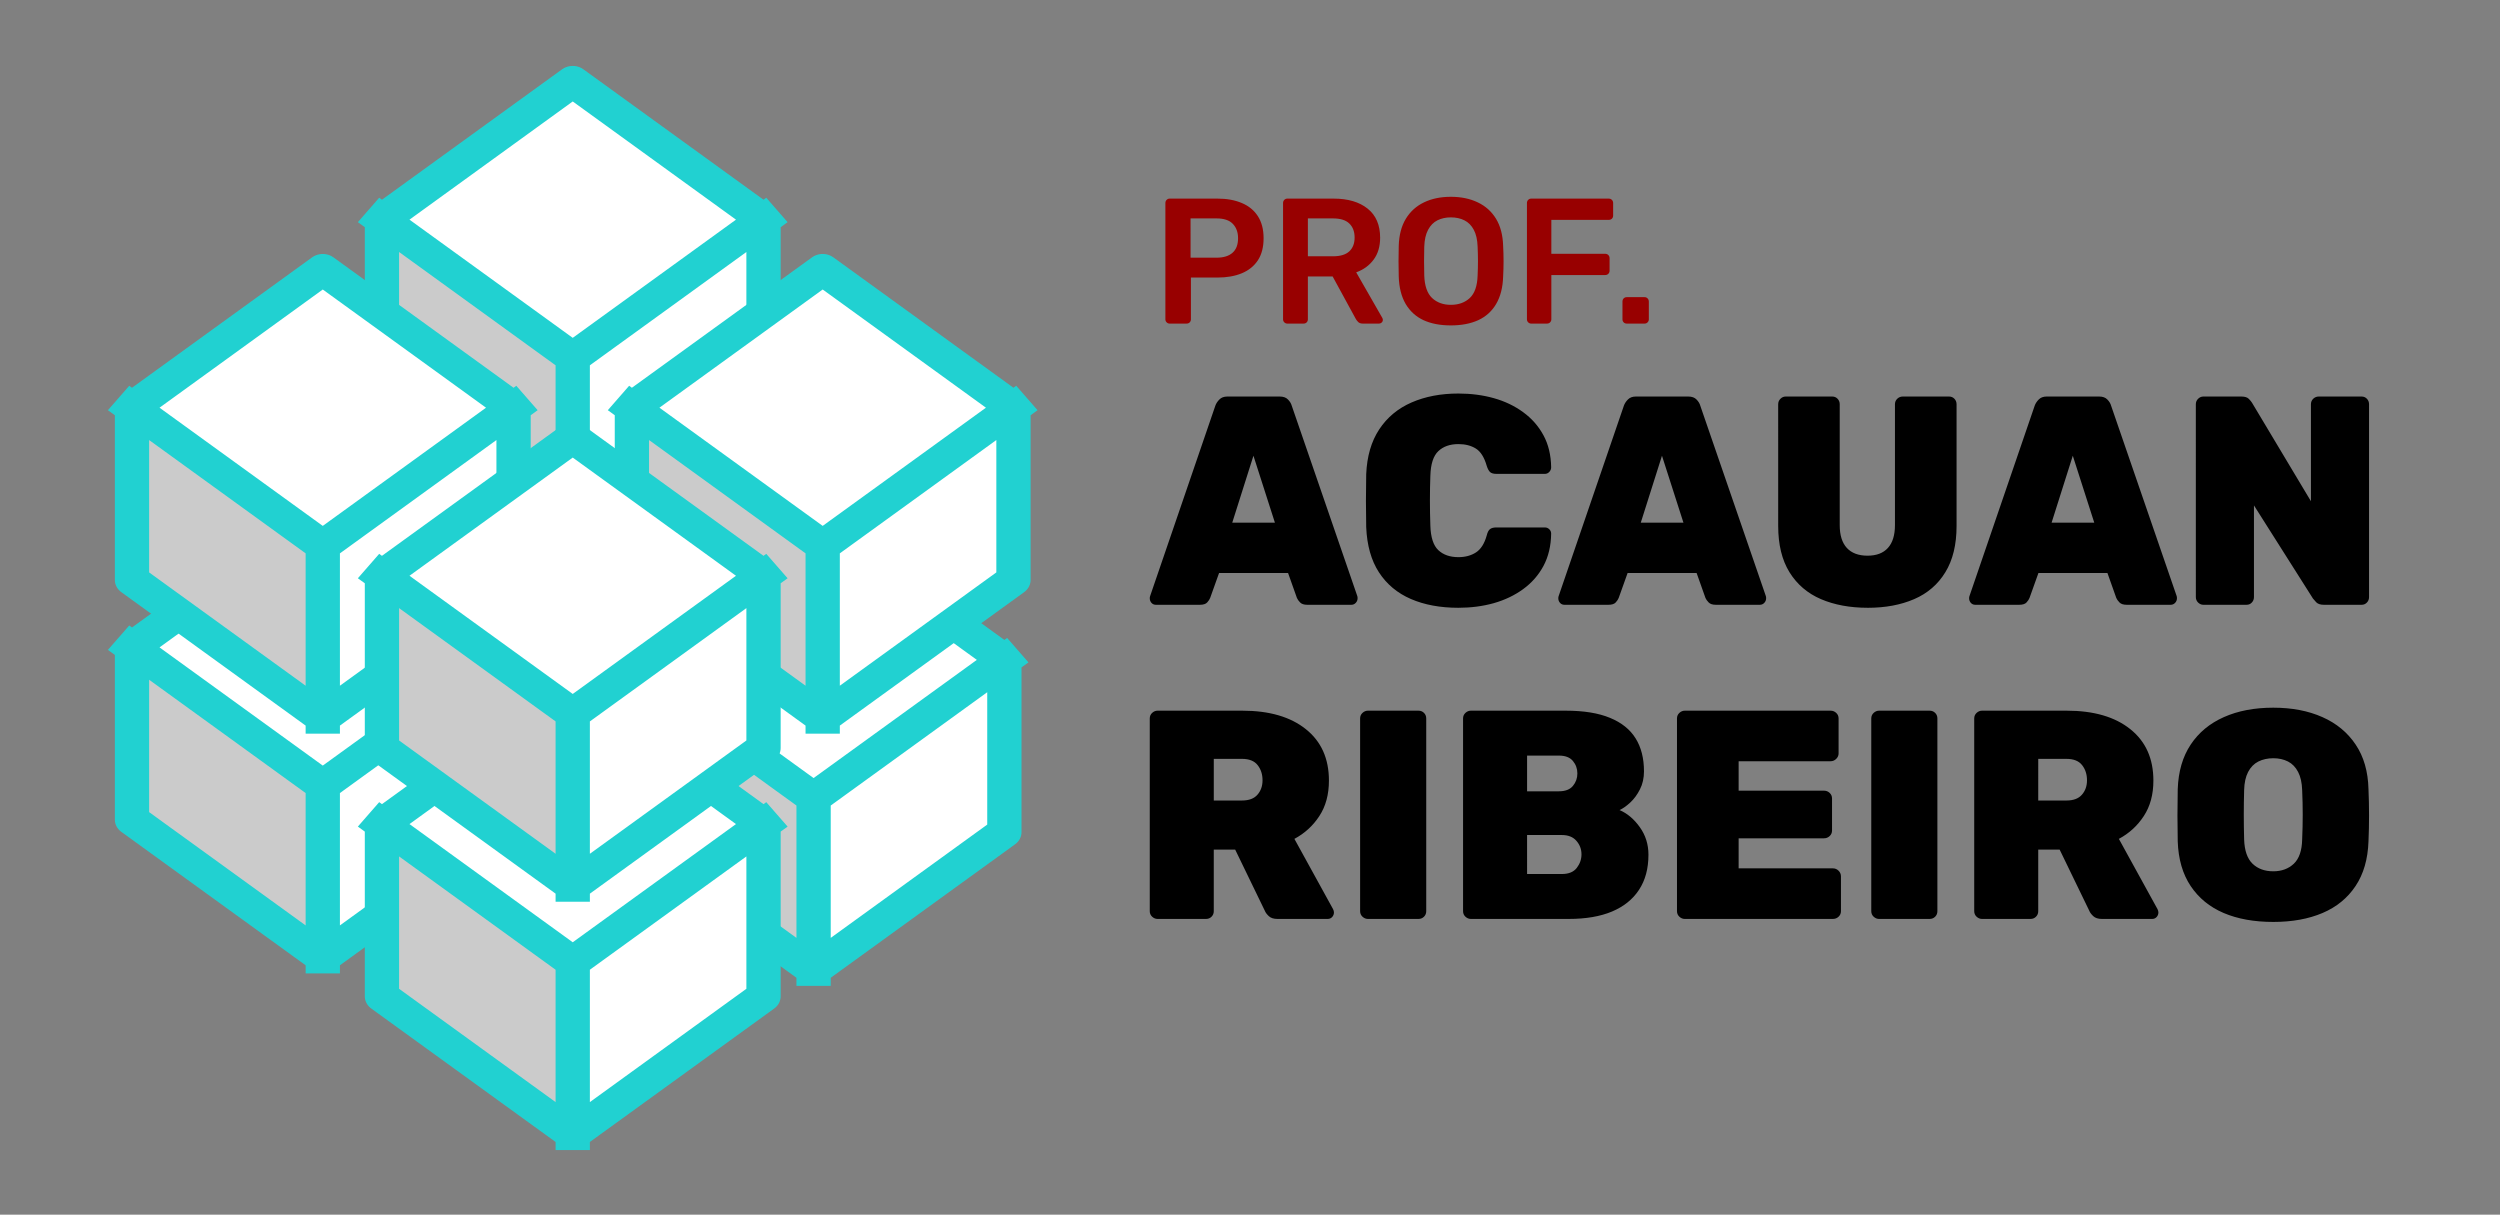 <?xml version="1.0" encoding="UTF-8" standalone="no"?>
<svg
   version="1.1"
   viewBox="0 0 560.078 272.125"
   fill="none"
   stroke="none"
   stroke-linecap="square"
   stroke-miterlimit="10"
   id="svg227"
   sodipodi:docname="LOGO-PROF-ACAUAN.svg"
   inkscape:version="1.2 (1:1.2.1+202207142221+cd75a1ee6d)"
   width="560.078"
   height="272.125"
   inkscape:export-filename="LOGO-PROF-ACAUAN.png"
   inkscape:export-xdpi="96"
   inkscape:export-ydpi="96"
   xmlns:inkscape="http://www.inkscape.org/namespaces/inkscape"
   xmlns:sodipodi="http://sodipodi.sourceforge.net/DTD/sodipodi-0.dtd"
   xmlns="http://www.w3.org/2000/svg"
   xmlns:svg="http://www.w3.org/2000/svg">
  <rect x="0" y="0" width="560.078" height="272.125" fill="#808080" stroke="none"/>
  <defs
     id="defs231" />
  <sodipodi:namedview
     id="namedview229"
     pagecolor="#ffffff"
     bordercolor="#666666"
     borderopacity="1.0"
     inkscape:showpageshadow="2"
     inkscape:pageopacity="0.0"
     inkscape:pagecheckerboard="0"
     inkscape:deskcolor="#d1d1d1"
     showgrid="false"
     inkscape:zoom="1.310467"
     inkscape:cx="232.74146"
     inkscape:cy="112.17375"
     inkscape:window-width="1680"
     inkscape:window-height="981"
     inkscape:window-x="1920"
     inkscape:window-y="32"
     inkscape:window-maximized="1"
     inkscape:current-layer="g517" />
  <clipPath
     id="p.0">
    <path
       d="M 0,0 H 560.869 V 291.926 H 0 Z"
       clip-rule="nonzero"
       id="path2" />
  </clipPath>
  <g
     clip-path="url(#p.0)"
     id="g225"
     inkscape:label="logo-prof-acauan">
    <g
       id="g517"
       inkscape:label="texto">
      <path
         fill="#000000"
         d="m 259.316,205.869 q -0.656,0 -1.203,-0.5 -0.531,-0.5 -0.531,-1.234 v -43.188 q 0,-0.734 0.531,-1.234 0.547,-0.5 1.203,-0.5 h 19 q 9.062,0 14.234,4.141 5.172,4.125 5.172,11.516 0,4.672 -2.141,7.938 -2.125,3.266 -5.594,5.125 l 8.656,15.734 q 0.203,0.406 0.203,0.734 0,0.609 -0.406,1.047 -0.391,0.422 -0.984,0.422 h -11.266 q -1.266,0 -1.938,-0.625 -0.672,-0.641 -0.875,-1.172 l -6.656,-13.734 h -4.797 v 13.797 q 0,0.734 -0.5,1.234 -0.5,0.5 -1.234,0.5 z m 12.609,-26.531 h 6.328 q 2.328,0 3.453,-1.297 1.141,-1.297 1.141,-3.234 0,-2 -1.094,-3.391 -1.094,-1.406 -3.5,-1.406 h -6.328 z m 34.517,26.531 q -0.656,0 -1.203,-0.5 -0.531,-0.5 -0.531,-1.234 v -43.188 q 0,-0.734 0.531,-1.234 0.547,-0.5 1.203,-0.5 h 11.344 q 0.734,0 1.234,0.5 0.5,0.5 0.5,1.234 v 43.188 q 0,0.734 -0.5,1.234 -0.5,0.5 -1.234,0.5 z m 23.063,0 q -0.656,0 -1.203,-0.5 -0.531,-0.5 -0.531,-1.234 v -43.188 q 0,-0.734 0.531,-1.234 0.547,-0.5 1.203,-0.5 h 21.266 q 6.062,0 9.922,1.609 3.875,1.594 5.734,4.594 1.875,3 1.875,7.391 0,2.266 -0.906,4.031 -0.891,1.766 -2.156,2.938 -1.266,1.172 -2.406,1.703 2.609,1.125 4.531,3.828 1.938,2.703 1.938,6.172 0,4.656 -2.109,7.859 -2.094,3.203 -6.062,4.875 -3.953,1.656 -9.688,1.656 z m 12.609,-10.062 h 7.797 q 2.266,0 3.328,-1.359 1.062,-1.375 1.062,-3.047 0,-1.734 -1.141,-3.031 -1.125,-1.297 -3.25,-1.297 h -7.797 z m 0,-18.531 h 7.125 q 2.141,0 3.141,-1.203 1,-1.203 1,-2.797 0,-1.594 -1,-2.797 -1,-1.203 -3.141,-1.203 h -7.125 z m 35.317,28.594 q -0.656,0 -1.203,-0.5 -0.531,-0.5 -0.531,-1.234 v -43.188 q 0,-0.734 0.531,-1.234 0.547,-0.5 1.203,-0.5 h 32.672 q 0.734,0 1.266,0.5 0.531,0.5 0.531,1.234 v 7.859 q 0,0.672 -0.531,1.203 -0.531,0.531 -1.266,0.531 H 389.509 v 6.594 h 19.125 q 0.734,0 1.266,0.5 0.531,0.5 0.531,1.234 v 7.203 q 0,0.734 -0.531,1.234 -0.531,0.5 -1.266,0.5 h -19.125 v 6.734 h 21.125 q 0.734,0 1.266,0.531 0.531,0.531 0.531,1.266 v 7.797 q 0,0.734 -0.531,1.234 -0.531,0.5 -1.266,0.5 z m 43.527,0 q -0.656,0 -1.203,-0.5 -0.531,-0.5 -0.531,-1.234 v -43.188 q 0,-0.734 0.531,-1.234 0.547,-0.5 1.203,-0.5 h 11.344 q 0.734,0 1.234,0.5 0.5,0.5 0.5,1.234 v 43.188 q 0,0.734 -0.5,1.234 -0.5,0.5 -1.234,0.5 z m 23.063,0 q -0.656,0 -1.203,-0.5 -0.531,-0.5 -0.531,-1.234 v -43.188 q 0,-0.734 0.531,-1.234 0.547,-0.5 1.203,-0.5 h 19 q 9.062,0 14.234,4.141 5.172,4.125 5.172,11.516 0,4.672 -2.141,7.938 -2.125,3.266 -5.594,5.125 l 8.656,15.734 q 0.203,0.406 0.203,0.734 0,0.609 -0.406,1.047 -0.391,0.422 -0.984,0.422 h -11.266 q -1.266,0 -1.938,-0.625 -0.672,-0.641 -0.875,-1.172 l -6.656,-13.734 h -4.797 v 13.797 q 0,0.734 -0.5,1.234 -0.5,0.5 -1.234,0.5 z m 12.609,-26.531 h 6.328 q 2.328,0 3.453,-1.297 1.141,-1.297 1.141,-3.234 0,-2 -1.094,-3.391 -1.094,-1.406 -3.5,-1.406 h -6.328 z m 52.656,27.203 q -6.406,0 -11.109,-2 -4.688,-2 -7.391,-6.031 -2.703,-4.031 -2.906,-10.031 -0.062,-2.812 -0.062,-5.766 0,-2.969 0.062,-5.906 0.203,-5.938 2.906,-10 2.703,-4.062 7.438,-6.156 4.734,-2.109 11.062,-2.109 6.266,0 11,2.109 4.734,2.094 7.453,6.156 2.734,4.062 2.875,10 0.125,2.938 0.125,5.906 0,2.953 -0.125,5.766 -0.203,6 -2.906,10.031 -2.688,4.031 -7.391,6.031 -4.703,2 -11.031,2 z m 0,-11.344 q 2.797,0 4.594,-1.688 1.797,-1.703 1.875,-5.438 0.125,-2.859 0.125,-5.562 0,-2.703 -0.125,-5.5 -0.078,-2.469 -0.906,-4.062 -0.828,-1.609 -2.266,-2.344 -1.438,-0.734 -3.297,-0.734 -1.875,0 -3.344,0.734 -1.453,0.734 -2.297,2.344 -0.828,1.594 -0.891,4.062 -0.078,2.797 -0.078,5.5 0,2.703 0.078,5.562 0.125,3.734 1.891,5.438 1.766,1.688 4.641,1.688 z"
         fill-rule="nonzero"
         id="path223"
         inkscape:label="ribeiro" />
      <path
         fill="#000000"
         d="m 258.935,135.492 q -0.571,0 -0.962,-0.422 -0.391,-0.438 -0.391,-1.047 0,-0.266 0.075,-0.469 L 272.27,90.898 q 0.256,-0.734 0.902,-1.391 0.646,-0.672 1.789,-0.672 h 11.742 q 1.218,0 1.849,0.672 0.646,0.656 0.842,1.391 L 304.083,133.554 q 0.06,0.203 0.06,0.469 0,0.609 -0.421,1.047 -0.406,0.422 -0.977,0.422 h -9.878 q -1.098,0 -1.609,-0.531 -0.511,-0.531 -0.707,-1 l -1.985,-5.594 h -15.455 l -2,5.594 q -0.18,0.469 -0.662,1 -0.481,0.531 -1.639,0.531 z m 17.124,-18.391 h 9.562 l -4.811,-15 z m 50.67,19.062 q -6.089,0 -10.644,-1.969 -4.555,-1.969 -7.156,-5.969 -2.601,-4 -2.857,-10.125 -0.06,-2.734 -0.06,-5.859 0,-3.141 0.06,-6.016 0.256,-6 2.917,-10.031 2.661,-4.031 7.247,-6.031 4.585,-2 10.494,-2 4.225,0 7.908,1.031 3.698,1.031 6.585,3.141 2.887,2.094 4.555,5.172 1.669,3.062 1.729,7.187 0,0.594 -0.421,1.031 -0.406,0.438 -0.992,0.438 h -10.84 q -0.962,0 -1.413,-0.391 -0.451,-0.406 -0.767,-1.406 -0.827,-2.875 -2.436,-3.875 -1.609,-1 -3.909,-1 -2.826,0 -4.495,1.578 -1.669,1.562 -1.789,5.5 -0.195,5.453 0,11.188 0.12,3.938 1.789,5.5 1.669,1.562 4.495,1.562 2.3,0 3.939,-1.062 1.639,-1.062 2.406,-3.797 0.256,-1.062 0.737,-1.422 0.481,-0.375 1.443,-0.375 h 10.84 q 0.586,0 0.992,0.406 0.421,0.391 0.421,0.984 -0.06,4.141 -1.729,7.25 -1.669,3.094 -4.555,5.188 -2.887,2.094 -6.585,3.141 -3.683,1.031 -7.908,1.031 z m 23.729,-0.672 q -0.571,0 -0.962,-0.422 -0.391,-0.438 -0.391,-1.047 0,-0.266 0.075,-0.469 l 14.614,-42.656 q 0.256,-0.734 0.902,-1.391 0.646,-0.672 1.789,-0.672 h 11.742 q 1.218,0 1.849,0.672 0.646,0.656 0.842,1.391 l 14.689,42.656 q 0.06,0.203 0.06,0.469 0,0.609 -0.421,1.047 -0.406,0.422 -0.977,0.422 h -9.878 q -1.098,0 -1.609,-0.531 -0.511,-0.531 -0.707,-1 l -1.985,-5.594 H 364.636 l -2,5.594 q -0.18,0.469 -0.662,1 -0.481,0.531 -1.639,0.531 z m 17.124,-18.391 h 9.562 l -4.811,-15 z m 50.857,19.062 q -5.969,0 -10.494,-1.938 -4.51,-1.938 -7.051,-6.031 -2.526,-4.094 -2.526,-10.359 V 90.57 q 0,-0.734 0.511,-1.234 0.511,-0.5 1.158,-0.5 h 10.449 q 0.707,0 1.188,0.5 0.481,0.5 0.481,1.234 v 27.062 q 0,3.391 1.594,5.125 1.609,1.734 4.631,1.734 3.007,0 4.57,-1.734 1.579,-1.734 1.579,-5.125 V 90.57 q 0,-0.734 0.511,-1.234 0.526,-0.5 1.233,-0.5 h 10.389 q 0.707,0 1.188,0.5 0.481,0.5 0.481,1.234 v 27.266 q 0,6.266 -2.511,10.359 -2.496,4.094 -6.991,6.031 -4.48,1.938 -10.389,1.938 z m 24.055,-0.672 q -0.571,0 -0.962,-0.422 -0.391,-0.438 -0.391,-1.047 0,-0.266 0.075,-0.469 l 14.614,-42.656 q 0.256,-0.734 0.902,-1.391 0.646,-0.672 1.789,-0.672 h 11.742 q 1.218,0 1.849,0.672 0.646,0.656 0.842,1.391 l 14.689,42.656 q 0.06,0.203 0.06,0.469 0,0.609 -0.421,1.047 -0.406,0.422 -0.977,0.422 h -9.878 q -1.098,0 -1.609,-0.531 -0.511,-0.531 -0.707,-1 l -1.985,-5.594 h -15.455 l -2,5.594 q -0.18,0.469 -0.662,1 -0.481,0.531 -1.639,0.531 z m 17.124,-18.391 h 9.562 l -4.811,-15 z m 33.986,18.391 q -0.631,0 -1.158,-0.5 -0.511,-0.5 -0.511,-1.234 V 90.57 q 0,-0.734 0.511,-1.234 0.526,-0.5 1.158,-0.5 h 8.54 q 1.158,0 1.669,0.531 0.511,0.531 0.707,0.859 l 13.2,22.062 V 90.57 q 0,-0.734 0.511,-1.234 0.526,-0.5 1.233,-0.5 h 9.622 q 0.692,0 1.173,0.5 0.481,0.5 0.481,1.234 v 43.187 q 0,0.734 -0.481,1.234 -0.481,0.5 -1.173,0.5 h -8.479 q -1.143,0 -1.699,-0.562 -0.541,-0.578 -0.737,-0.844 l -13.215,-20.859 v 20.531 q 0,0.734 -0.481,1.234 -0.466,0.5 -1.173,0.5 z"
         fill-rule="nonzero"
         id="path221"
         inkscape:label="acauan"
         style="stroke-width:0.981" />
      <path
         fill="#980000"
         d="m 262.036,72.495 q -0.391,0 -0.672,-0.281 -0.281,-0.281 -0.281,-0.672 V 45.495 q 0,-0.438 0.281,-0.719 0.281,-0.281 0.672,-0.281 h 10.719 q 3.125,0 5.438,0.984 2.328,0.969 3.609,2.953 1.281,1.984 1.281,4.937 0,3 -1.281,4.953 -1.281,1.938 -3.609,2.906 -2.312,0.953 -5.438,0.953 h -5.953 v 9.359 q 0,0.391 -0.266,0.672 -0.266,0.281 -0.703,0.281 z m 4.688,-14.766 h 5.828 q 2.328,0 3.562,-1.094 1.25,-1.094 1.25,-3.266 0,-2 -1.172,-3.219 -1.156,-1.219 -3.641,-1.219 h -5.828 z m 21.672,14.766 q -0.391,0 -0.672,-0.281 -0.281,-0.281 -0.281,-0.672 V 45.495 q 0,-0.438 0.281,-0.719 0.281,-0.281 0.672,-0.281 h 10.359 q 4.844,0 7.641,2.25 2.797,2.234 2.797,6.516 0,2.953 -1.469,4.922 -1.453,1.953 -3.891,2.828 l 5.844,10.203 q 0.125,0.234 0.125,0.438 0,0.359 -0.266,0.609 -0.266,0.234 -0.578,0.234 h -3.641 q -0.688,0 -1.047,-0.359 -0.359,-0.359 -0.547,-0.719 l -5.172,-9.484 h -5.547 v 9.609 q 0,0.391 -0.266,0.672 -0.266,0.281 -0.703,0.281 z m 4.609,-15.078 h 5.625 q 2.453,0 3.641,-1.094 1.203,-1.109 1.203,-3.109 0,-2 -1.188,-3.141 -1.172,-1.141 -3.656,-1.141 h -5.625 z m 32.027,15.484 q -3.562,0 -6.125,-1.172 -2.547,-1.188 -4,-3.641 -1.438,-2.469 -1.547,-6.156 -0.047,-1.719 -0.047,-3.391 0,-1.688 0.047,-3.453 0.109,-3.641 1.594,-6.078 1.484,-2.438 4.062,-3.672 2.578,-1.25 6.016,-1.25 3.438,0 6.031,1.25 2.609,1.234 4.094,3.672 1.484,2.438 1.594,6.078 0.094,1.766 0.094,3.453 0,1.672 -0.094,3.391 -0.109,3.688 -1.562,6.156 -1.438,2.453 -4.016,3.641 -2.578,1.172 -6.141,1.172 z m 0,-4.609 q 2.609,0 4.25,-1.531 1.641,-1.547 1.75,-5.031 0.078,-1.75 0.078,-3.25 0,-1.5 -0.078,-3.219 -0.078,-2.328 -0.859,-3.781 -0.781,-1.469 -2.109,-2.125 -1.312,-0.656 -3.031,-0.656 -1.672,0 -3,0.656 -1.312,0.656 -2.094,2.125 -0.781,1.453 -0.859,3.781 -0.047,1.719 -0.047,3.219 0,1.5 0.047,3.25 0.125,3.484 1.75,5.031 1.641,1.531 4.203,1.531 z m 18.003,4.203 q -0.391,0 -0.672,-0.281 -0.281,-0.281 -0.281,-0.672 V 45.495 q 0,-0.438 0.281,-0.719 0.281,-0.281 0.672,-0.281 h 17.359 q 0.438,0 0.719,0.281 0.281,0.281 0.281,0.719 v 2.797 q 0,0.438 -0.281,0.703 -0.281,0.266 -0.719,0.266 h -12.844 v 7.594 h 12.047 q 0.438,0 0.719,0.281 0.281,0.281 0.281,0.719 v 2.797 q 0,0.406 -0.281,0.688 -0.281,0.281 -0.719,0.281 h -12.047 v 9.922 q 0,0.391 -0.281,0.672 -0.266,0.281 -0.719,0.281 z m 21.401,0 q -0.406,0 -0.688,-0.281 -0.266,-0.281 -0.266,-0.672 v -3.969 q 0,-0.438 0.266,-0.719 0.281,-0.281 0.688,-0.281 h 4 q 0.406,0 0.672,0.281 0.281,0.281 0.281,0.719 v 3.969 q 0,0.391 -0.281,0.672 -0.266,0.281 -0.672,0.281 z"
         fill-rule="nonzero"
         id="path219"
         inkscape:label="prof" />
    </g>
    <defs
       id="defs24">
      <filter
         id="shadowFilter-p.1"
         filterUnits="userSpaceOnUse">
        <feGaussianBlur
           in="SourceAlpha"
           stdDeviation="2.0"
           result="blur"
           id="feGaussianBlur11" />
        <feComponentTransfer
           in="blur"
           color-interpolation-filters="sRGB"
           id="feComponentTransfer21">
          <feFuncR
             type="linear"
             slope="0"
             intercept="0.0"
             id="feFuncR13" />
          <feFuncG
             type="linear"
             slope="0"
             intercept="0.0"
             id="feFuncG15" />
          <feFuncB
             type="linear"
             slope="0"
             intercept="0.0"
             id="feFuncB17" />
          <feFuncA
             type="linear"
             slope="0.5"
             intercept="0"
             id="feFuncA19" />
        </feComponentTransfer>
      </filter>
    </defs>
    <defs
       id="defs54">
      <filter
         id="shadowFilter-p.2"
         filterUnits="userSpaceOnUse">
        <feGaussianBlur
           in="SourceAlpha"
           stdDeviation="2.0"
           result="blur"
           id="feGaussianBlur41" />
        <feComponentTransfer
           in="blur"
           color-interpolation-filters="sRGB"
           id="feComponentTransfer51">
          <feFuncR
             type="linear"
             slope="0"
             intercept="0.0"
             id="feFuncR43" />
          <feFuncG
             type="linear"
             slope="0"
             intercept="0.0"
             id="feFuncG45" />
          <feFuncB
             type="linear"
             slope="0"
             intercept="0.0"
             id="feFuncB47" />
          <feFuncA
             type="linear"
             slope="0.5"
             intercept="0"
             id="feFuncA49" />
        </feComponentTransfer>
      </filter>
    </defs>
    <defs
       id="defs84">
      <filter
         id="shadowFilter-p.3"
         filterUnits="userSpaceOnUse">
        <feGaussianBlur
           in="SourceAlpha"
           stdDeviation="2.0"
           result="blur"
           id="feGaussianBlur71" />
        <feComponentTransfer
           in="blur"
           color-interpolation-filters="sRGB"
           id="feComponentTransfer81">
          <feFuncR
             type="linear"
             slope="0"
             intercept="0.0"
             id="feFuncR73" />
          <feFuncG
             type="linear"
             slope="0"
             intercept="0.0"
             id="feFuncG75" />
          <feFuncB
             type="linear"
             slope="0"
             intercept="0.0"
             id="feFuncB77" />
          <feFuncA
             type="linear"
             slope="0.5"
             intercept="0"
             id="feFuncA79" />
        </feComponentTransfer>
      </filter>
    </defs>
    <defs
       id="defs114">
      <filter
         id="shadowFilter-p.4"
         filterUnits="userSpaceOnUse">
        <feGaussianBlur
           in="SourceAlpha"
           stdDeviation="2.0"
           result="blur"
           id="feGaussianBlur101" />
        <feComponentTransfer
           in="blur"
           color-interpolation-filters="sRGB"
           id="feComponentTransfer111">
          <feFuncR
             type="linear"
             slope="0"
             intercept="0.0"
             id="feFuncR103" />
          <feFuncG
             type="linear"
             slope="0"
             intercept="0.0"
             id="feFuncG105" />
          <feFuncB
             type="linear"
             slope="0"
             intercept="0.0"
             id="feFuncB107" />
          <feFuncA
             type="linear"
             slope="0.5"
             intercept="0"
             id="feFuncA109" />
        </feComponentTransfer>
      </filter>
    </defs>
    <defs
       id="defs144">
      <filter
         id="shadowFilter-p.5"
         filterUnits="userSpaceOnUse">
        <feGaussianBlur
           in="SourceAlpha"
           stdDeviation="2.0"
           result="blur"
           id="feGaussianBlur131" />
        <feComponentTransfer
           in="blur"
           color-interpolation-filters="sRGB"
           id="feComponentTransfer141">
          <feFuncR
             type="linear"
             slope="0"
             intercept="0.0"
             id="feFuncR133" />
          <feFuncG
             type="linear"
             slope="0"
             intercept="0.0"
             id="feFuncG135" />
          <feFuncB
             type="linear"
             slope="0"
             intercept="0.0"
             id="feFuncB137" />
          <feFuncA
             type="linear"
             slope="0.5"
             intercept="0"
             id="feFuncA139" />
        </feComponentTransfer>
      </filter>
    </defs>
    <defs
       id="defs174">
      <filter
         id="shadowFilter-p.6"
         filterUnits="userSpaceOnUse">
        <feGaussianBlur
           in="SourceAlpha"
           stdDeviation="2.0"
           result="blur"
           id="feGaussianBlur161" />
        <feComponentTransfer
           in="blur"
           color-interpolation-filters="sRGB"
           id="feComponentTransfer171">
          <feFuncR
             type="linear"
             slope="0"
             intercept="0.0"
             id="feFuncR163" />
          <feFuncG
             type="linear"
             slope="0"
             intercept="0.0"
             id="feFuncG165" />
          <feFuncB
             type="linear"
             slope="0"
             intercept="0.0"
             id="feFuncB167" />
          <feFuncA
             type="linear"
             slope="0.5"
             intercept="0"
             id="feFuncA169" />
        </feComponentTransfer>
      </filter>
    </defs>
    <defs
       id="defs204">
      <filter
         id="shadowFilter-p.7"
         filterUnits="userSpaceOnUse">
        <feGaussianBlur
           in="SourceAlpha"
           stdDeviation="2.0"
           result="blur"
           id="feGaussianBlur191" />
        <feComponentTransfer
           in="blur"
           color-interpolation-filters="sRGB"
           id="feComponentTransfer201">
          <feFuncR
             type="linear"
             slope="0"
             intercept="0.0"
             id="feFuncR193" />
          <feFuncG
             type="linear"
             slope="0"
             intercept="0.0"
             id="feFuncG195" />
          <feFuncB
             type="linear"
             slope="0"
             intercept="0.0"
             id="feFuncB197" />
          <feFuncA
             type="linear"
             slope="0.5"
             intercept="0"
             id="feFuncA199" />
        </feComponentTransfer>
      </filter>
    </defs>
    <g
       id="g555"
       inkscape:label="cube"
       inkscape:transform-center-x="0.71466161"
       inkscape:transform-center-y="10.596627"
       transform="matrix(0.96,0,0,0.874,2.92,9.267)">
      <g
         id="p.1"
         style="display:inline">
        <path
           fill="#ffffff"
           d="M 116.807,155.344 72.283,190.75 27.76,155.344 72.283,119.939 Z"
           fill-rule="evenodd"
           id="path26"
           style="display:inline" />
        <path
           fill="#cbcbcb"
           d="m 72.283,190.75 v 44.149 L 27.76,199.494 v -44.149 z"
           fill-rule="evenodd"
           id="path28"
           style="display:inline" />
        <path
           fill="#ffffff"
           d="m 116.807,155.344 v 44.149 l -44.524,35.406 v -44.149 z"
           fill-rule="evenodd"
           id="path30"
           style="display:inline" />
        <path
           fill="#000000"
           fill-opacity="0"
           d="m 116.807,155.344 v 44.149 L 72.283,234.899 27.76,199.494 V 155.344 L 72.283,119.939 Z m 0,0 -44.524,35.406 v 44.149 m 0,-44.149 -44.524,-35.406"
           fill-rule="evenodd"
           id="path32"
           style="display:inline" />
        <path
           stroke="#21d1d1"
           stroke-width="8"
           stroke-linejoin="round"
           stroke-linecap="butt"
           d="m 116.807,155.344 v 44.149 L 72.283,234.899 27.76,199.494 V 155.344 L 72.283,119.939 Z m 0,0 -44.524,35.406 v 44.149 m 0,-44.149 -44.524,-35.406"
           fill-rule="evenodd"
           id="path34"
           style="display:inline" />
      </g>
      <g
         id="p.2"
         style="display:inline">
        <path
           fill="#ffffff"
           d="m 231.345,158.541 -44.524,35.406 -44.524,-35.406 44.524,-35.406 z"
           fill-rule="evenodd"
           id="path56" />
        <path
           fill="#cbcbcb"
           d="m 186.822,193.946 v 44.149 L 142.298,202.69 V 158.541 Z"
           fill-rule="evenodd"
           id="path58"
           style="display:inline" />
        <path
           fill="#ffffff"
           d="m 231.345,158.541 v 44.149 l -44.524,35.406 v -44.149 z"
           fill-rule="evenodd"
           id="path60"
           style="display:inline" />
        <path
           stroke="#21d1d1"
           stroke-width="8"
           stroke-linejoin="round"
           stroke-linecap="butt"
           d="m 231.345,158.541 v 44.149 l -44.524,35.406 -44.524,-35.406 V 158.541 l 44.524,-35.406 z m 0,0 -44.524,35.406 v 44.149 m 0,-44.149 -44.524,-35.406"
           fill-rule="evenodd"
           id="path64"
           style="display:inline" />
      </g>
      <g
         id="p.3"
         style="display:inline">
        <path
           fill="#ffffff"
           d="M 175.138,200.632 130.614,236.038 86.09,200.632 130.614,165.226 Z"
           fill-rule="evenodd"
           id="path86"
           style="display:inline" />
        <path
           fill="#cbcbcb"
           d="m 130.614,236.038 v 44.149 L 86.09,244.782 v -44.149 z"
           fill-rule="evenodd"
           id="path88"
           style="display:inline" />
        <path
           fill="#ffffff"
           d="m 175.138,200.632 v 44.149 l -44.524,35.406 v -44.149 z"
           fill-rule="evenodd"
           id="path90"
           style="display:inline" />
        <path
           stroke="#21d1d1"
           stroke-width="8"
           stroke-linejoin="round"
           stroke-linecap="butt"
           d="m 175.138,200.632 v 44.149 L 130.614,280.187 86.09,244.782 v -44.149 l 44.524,-35.406 z m 0,0 -44.524,35.406 v 44.149 m 0,-44.149 -44.524,-35.406"
           fill-rule="evenodd"
           id="path94"
           style="display:inline" />
      </g>
      <g
         id="p.4"
         style="display:inline">
        <path
           fill="#ffffff"
           d="M 175.138,45.701 130.614,81.107 86.09,45.701 130.614,10.296 Z"
           fill-rule="evenodd"
           id="path116" />
        <path
           fill="#cbcbcb"
           d="M 130.614,81.107 V 125.256 L 86.09,89.851 V 45.701 Z"
           fill-rule="evenodd"
           id="path118" />
        <path
           fill="#ffffff"
           d="M 175.138,45.701 V 89.851 L 130.614,125.256 V 81.107 Z"
           fill-rule="evenodd"
           id="path120" />
        <path
           stroke="#21d1d1"
           stroke-width="8"
           stroke-linejoin="round"
           stroke-linecap="butt"
           d="M 175.138,45.701 V 89.851 L 130.614,125.256 86.09,89.851 V 45.701 l 44.524,-35.406 z m 0,0 -44.524,35.406 v 44.149 m 0,-44.149 -44.524,-35.406"
           fill-rule="evenodd"
           id="path124" />
      </g>
      <g
         id="p.5"
         style="display:inline">
        <path
           fill="#ffffff"
           d="M 116.807,93.903 72.283,129.308 27.76,93.903 72.283,58.497 Z"
           fill-rule="evenodd"
           id="path146" />
        <path
           fill="#cbcbcb"
           d="m 72.283,129.308 v 44.149 L 27.76,138.052 V 93.903 Z"
           fill-rule="evenodd"
           id="path148" />
        <path
           fill="#ffffff"
           d="m 116.807,93.903 v 44.149 l -44.524,35.406 v -44.149 z"
           fill-rule="evenodd"
           id="path150" />
        <path
           stroke="#21d1d1"
           stroke-width="8"
           stroke-linejoin="round"
           stroke-linecap="butt"
           d="m 116.807,93.903 v 44.149 L 72.283,173.458 27.76,138.052 V 93.903 L 72.283,58.497 Z m 0,0 -44.524,35.406 v 44.149 m 0,-44.149 L 27.76,93.903"
           fill-rule="evenodd"
           id="path154" />
      </g>
      <g
         id="p.6"
         style="display:inline">
        <path
           fill="#ffffff"
           d="M 233.469,93.901 188.945,129.306 144.421,93.901 188.945,58.495 Z"
           fill-rule="evenodd"
           id="path176" />
        <path
           fill="#cbcbcb"
           d="m 188.945,129.306 v 44.149 L 144.421,138.05 V 93.901 Z"
           fill-rule="evenodd"
           id="path178" />
        <path
           fill="#ffffff"
           d="m 233.469,93.901 v 44.149 l -44.524,35.406 v -44.149 z"
           fill-rule="evenodd"
           id="path180" />
        <path
           stroke="#21d1d1"
           stroke-width="8"
           stroke-linejoin="round"
           stroke-linecap="butt"
           d="M 233.469,93.901 V 138.05 L 188.945,173.456 144.421,138.05 V 93.901 l 44.524,-35.406 z m 0,0 -44.524,35.406 v 44.149 m 0,-44.149 -44.524,-35.406"
           fill-rule="evenodd"
           id="path184"
           style="display:inline" />
      </g>
      <g
         id="p.7"
         style="display:inline;stroke:#21d1d1;stroke-opacity:1">
        <path
           fill="#ffffff"
           d="M 175.138,136.982 130.614,172.387 86.09,136.982 130.614,101.576 Z"
           fill-rule="evenodd"
           id="path206"
           style="display:inline;stroke:#21d1d1;stroke-opacity:1" />
        <path
           fill="#cbcbcb"
           d="m 130.614,172.387 v 44.149 L 86.09,181.131 v -44.149 z"
           fill-rule="evenodd"
           id="path208"
           style="display:inline;stroke:#21d1d1;stroke-opacity:1" />
        <path
           fill="#ffffff"
           d="m 175.138,136.982 v 44.149 l -44.524,35.406 v -44.149 z"
           fill-rule="evenodd"
           id="path210"
           style="display:inline;stroke:#21d1d1;stroke-opacity:1" />
        <path
           stroke="#21d1d1"
           stroke-width="8"
           stroke-linejoin="round"
           stroke-linecap="butt"
           d="m 175.138,136.982 v 44.149 L 130.614,216.537 86.09,181.131 V 136.982 l 44.524,-35.406 z m 0,0 -44.524,35.406 v 44.149 m 0,-44.149 -44.524,-35.406"
           fill-rule="evenodd"
           id="path214"
           style="display:inline;stroke:#21d1d1;stroke-opacity:1" />
      </g>
    </g>
  </g>
</svg>
